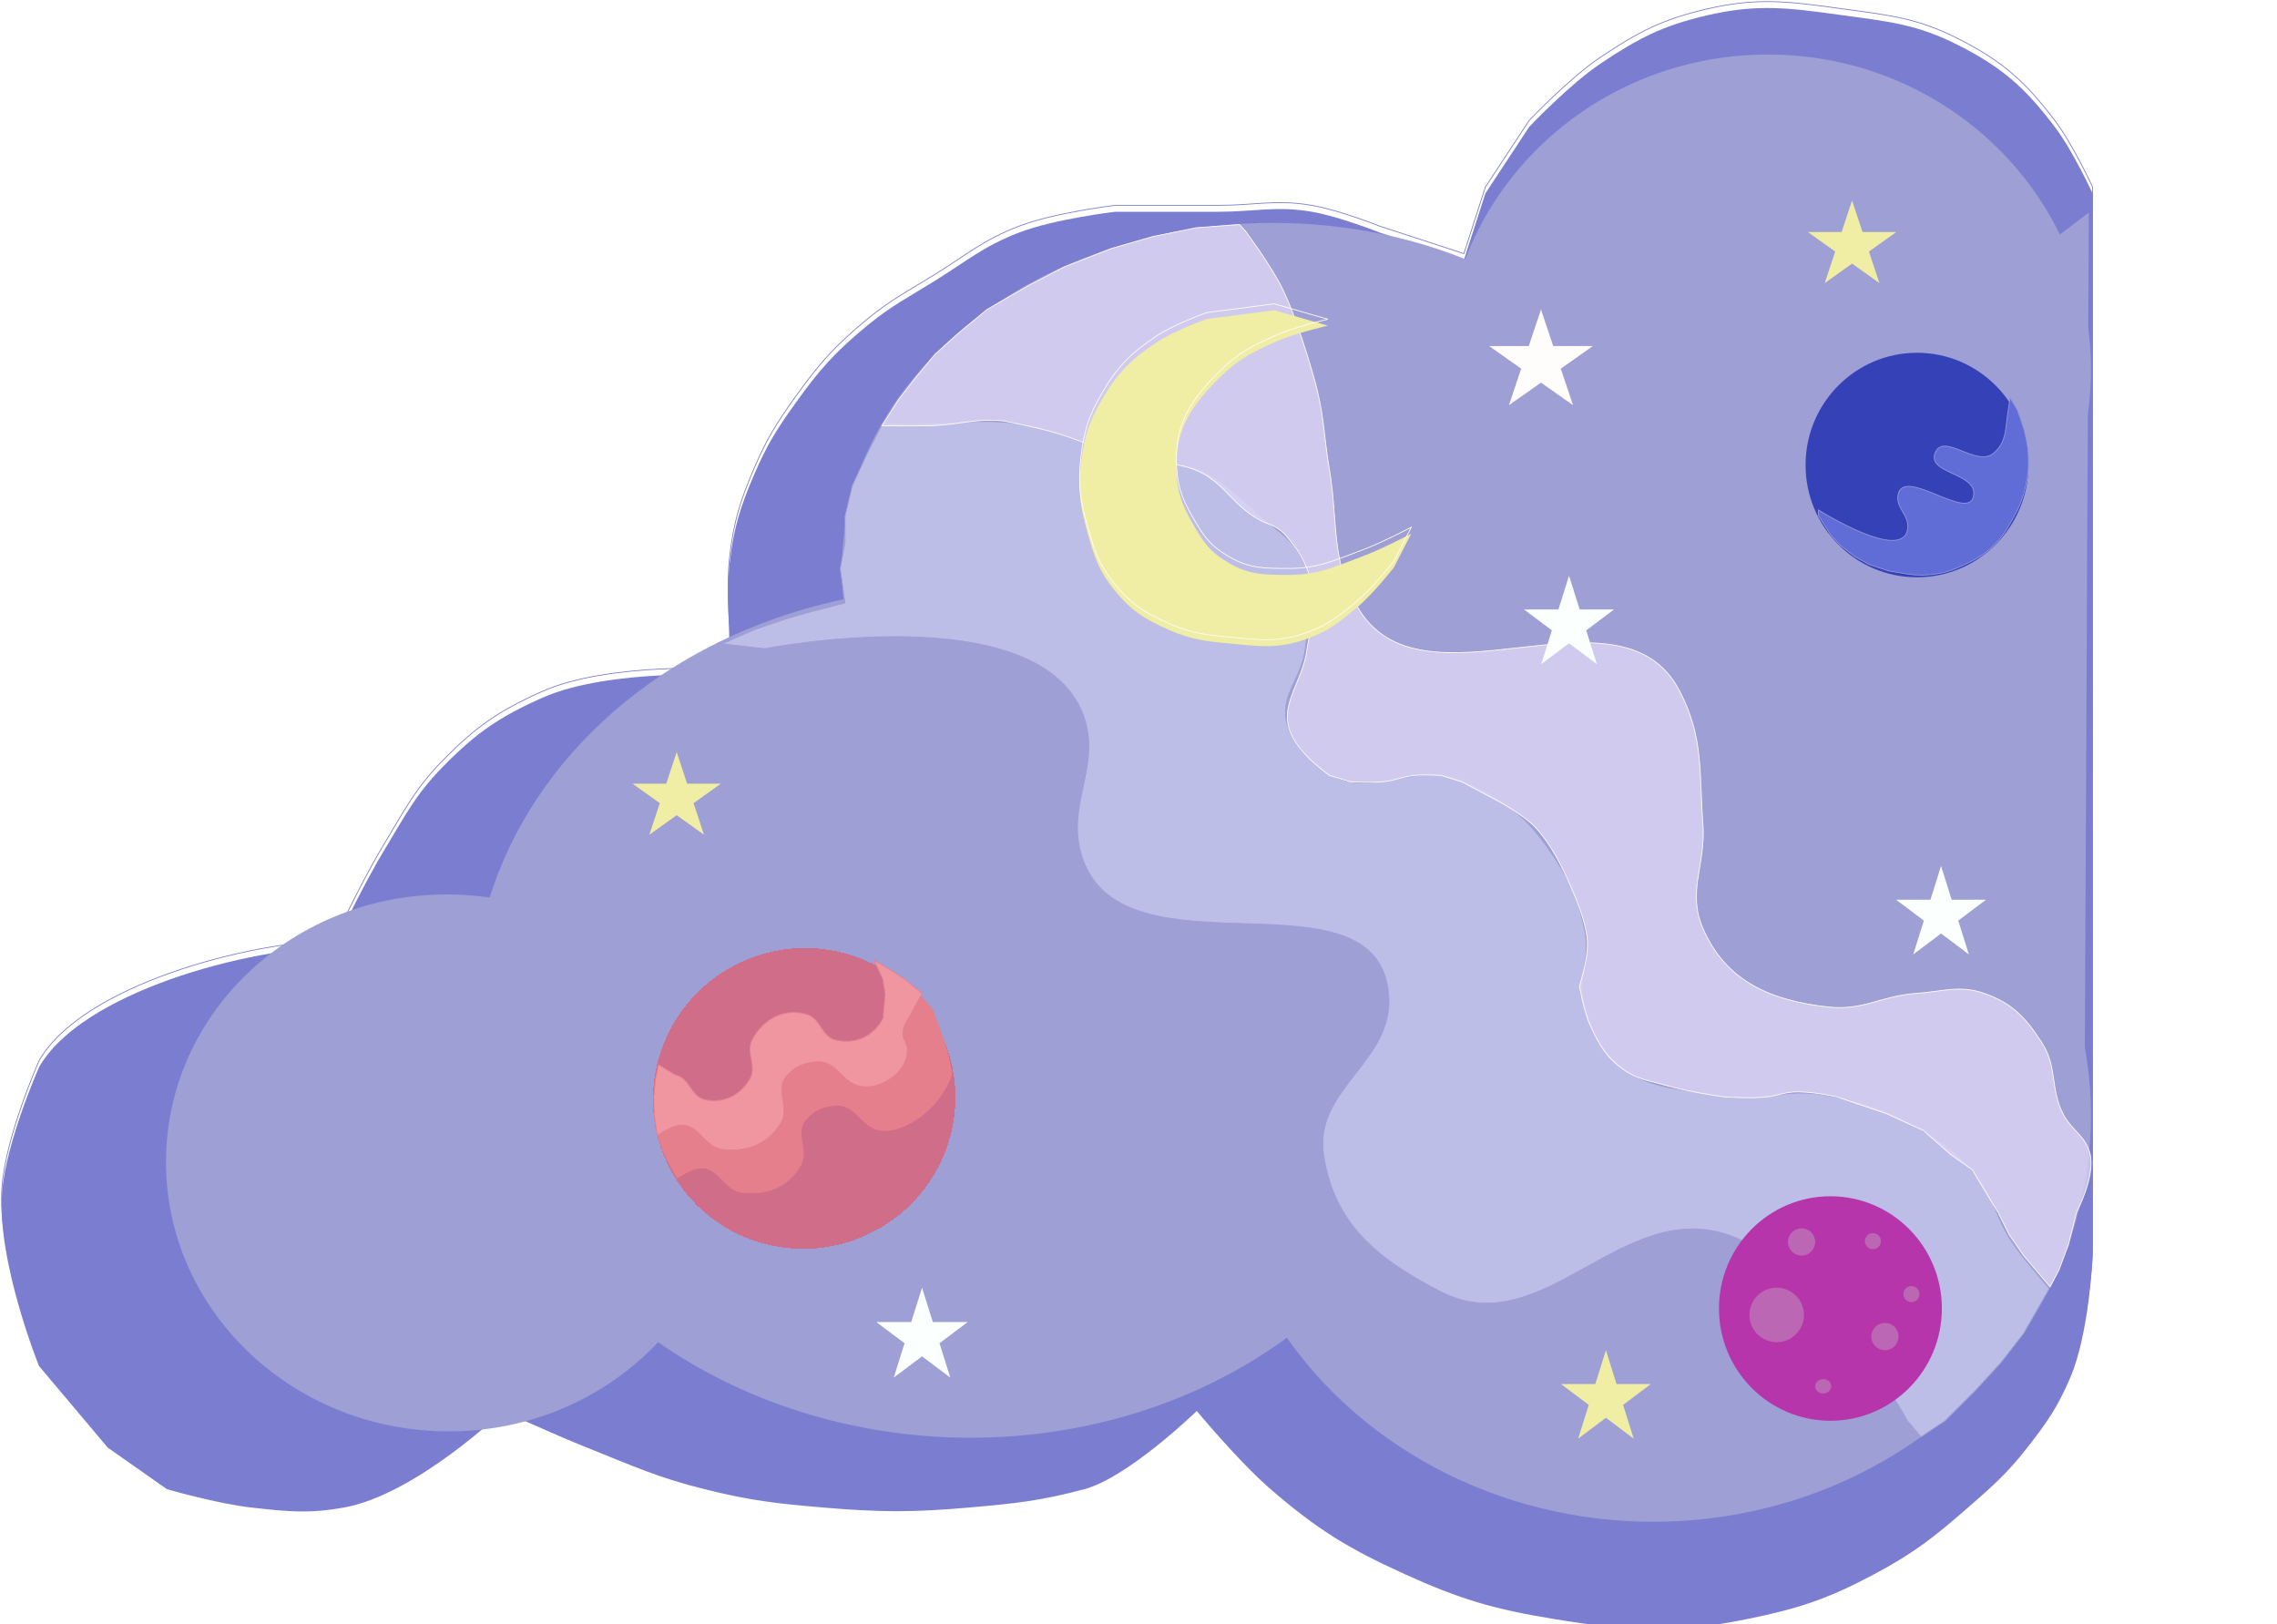 <svg width="1420" height="1013" viewBox="0 0 1420 1013" fill="none" xmlns="http://www.w3.org/2000/svg">
<g filter="url(#filter0_i_18_11)">
<path d="M1281.43 75.124C1292.75 90.011 1305 116.642 1305 116.642V779.896C1305 779.896 1302.9 827.577 1291.07 855.147C1283.23 873.442 1276.66 882.962 1264.29 898.742C1251.68 914.839 1242.84 922.584 1227.34 936.108C1206.32 954.444 1193.74 964.431 1168.95 977.626C1140.07 993.001 1121.94 999.117 1089.68 1005.65C1043.61 1014.98 1015.58 1013.2 969.167 1005.65C931.585 999.535 910.473 993.3 875.969 977.626C840.669 961.591 821.513 949.829 792.412 924.69C772.52 907.507 746.349 875.906 746.349 875.906C746.349 875.906 703.573 917.402 676.183 924.69C648.793 931.979 632.698 933.621 604.41 936.108C568.996 939.221 548.78 939.094 513.354 936.108C484.234 933.653 467.746 931.751 439.439 924.69C409.897 917.322 394.257 910.018 366.059 898.742C345.288 890.435 313.568 875.906 313.568 875.906C313.568 875.906 259.39 928.051 214.479 936.108C192.323 940.083 179.143 938.615 156.805 936.127L156.632 936.108C135.76 933.784 104.141 924.69 104.141 924.69L67.183 898.742L24.334 847.882C24.334 847.882 -2.099 782.536 1.302 739.415C3.789 707.882 24.334 661.569 24.334 661.569C50.344 615.436 152.775 586.795 214.479 586.088V573.342C214.479 573.342 228.774 543.998 239.653 526.115C252.645 504.759 258.936 491.624 276.611 473.699C297.019 453.001 311.474 442.982 338.207 431.143C380.2 412.546 454.972 417.13 454.972 417.13V391.181C454.972 391.181 453.002 364.503 454.972 347.587C457.596 325.058 461.5 312.441 470.505 291.538C478.265 273.523 484.237 263.982 495.679 247.943C510.685 226.909 520.591 215.684 540.671 199.16C555.938 186.596 566.135 181.596 582.985 171.135C603.045 158.681 613.354 149.542 635.476 141.034C657.8 132.449 695.465 128.06 695.465 128.06H759.739C782.539 128.06 795.663 124.226 818.122 128.06C835.184 130.972 860.436 141.034 860.436 141.034L912.927 158.16L926.317 116.642L953.634 75.124C953.634 75.124 978.742 48.637 998.09 35.682C1021.67 19.893 1036.69 12.053 1064.51 5.581C1096.08 -1.763 1115.77 0.935 1147.3 5.257L1149.67 5.581C1178.4 9.511 1195.72 11.188 1221.44 24.264C1248.97 38.254 1262.95 50.802 1281.43 75.124Z" fill="#7B7ED0"/>
</g>
<path d="M1281.43 75.124C1292.75 90.011 1305 116.642 1305 116.642V779.896C1305 779.896 1302.9 827.577 1291.07 855.147C1283.23 873.442 1276.66 882.962 1264.29 898.742C1251.68 914.839 1242.84 922.584 1227.34 936.108C1206.32 954.444 1193.74 964.431 1168.95 977.626C1140.07 993.001 1121.94 999.117 1089.68 1005.65C1043.61 1014.98 1015.58 1013.2 969.167 1005.65C931.585 999.535 910.473 993.3 875.969 977.626C840.669 961.591 821.513 949.829 792.412 924.69C772.52 907.507 746.349 875.906 746.349 875.906C746.349 875.906 703.573 917.402 676.183 924.69C648.793 931.979 632.698 933.621 604.41 936.108C568.996 939.221 548.78 939.094 513.354 936.108C484.234 933.653 467.746 931.751 439.439 924.69C409.897 917.322 394.257 910.018 366.059 898.742C345.288 890.435 313.568 875.906 313.568 875.906C313.568 875.906 259.39 928.051 214.479 936.108C192.323 940.083 179.143 938.615 156.805 936.127L156.632 936.108C135.76 933.784 104.141 924.69 104.141 924.69L67.183 898.742L24.334 847.882C24.334 847.882 -2.099 782.536 1.302 739.415C3.789 707.882 24.334 661.569 24.334 661.569C50.344 615.436 152.775 586.795 214.479 586.088V573.342C214.479 573.342 228.774 543.998 239.653 526.115C252.645 504.759 258.936 491.624 276.611 473.699C297.019 453.001 311.474 442.982 338.207 431.143C380.2 412.546 454.972 417.13 454.972 417.13V391.181C454.972 391.181 453.002 364.503 454.972 347.587C457.596 325.058 461.5 312.441 470.505 291.538C478.265 273.523 484.237 263.982 495.679 247.943C510.685 226.909 520.591 215.684 540.671 199.16C555.938 186.596 566.135 181.596 582.985 171.135C603.045 158.681 613.354 149.542 635.476 141.034C657.8 132.449 695.465 128.06 695.465 128.06H759.739C782.539 128.06 795.663 124.226 818.122 128.06C835.184 130.972 860.436 141.034 860.436 141.034L912.927 158.16L926.317 116.642L953.634 75.124C953.634 75.124 978.742 48.637 998.09 35.682C1021.67 19.893 1036.69 12.053 1064.51 5.581C1096.08 -1.763 1115.77 0.935 1147.3 5.257L1149.67 5.581C1178.4 9.511 1195.72 11.188 1221.44 24.264C1248.97 38.254 1262.95 50.802 1281.43 75.124Z" stroke="#7B7ED0" stroke-width="0.5"/>
<ellipse cx="279.227" cy="725.2" rx="175.723" ry="167.413" transform="rotate(1.918 279.227 725.2)" fill="#9D9FD5"/>
<ellipse cx="794" cy="355" rx="269" ry="216" fill="#9D9FD5"/>
<ellipse cx="602.178" cy="631.347" rx="307.475" ry="265.205" transform="rotate(1.918 602.178 631.347)" fill="#9D9FD5"/>
<ellipse cx="1031" cy="695.5" rx="273" ry="253.5" fill="#9D9FD5"/>
<path d="M950.608 399.954L1302.63 132.568L1300.07 670.676L950.608 399.954Z" fill="#9D9FD5"/>
<ellipse cx="1102.5" cy="230.5" rx="201.5" ry="196.5" fill="#9D9FD5"/>
<g filter="url(#filter1_d_18_11)">
<ellipse cx="1195.5" cy="286" rx="69.5" ry="70" fill="#3542B7"/>
</g>
<g filter="url(#filter2_d_18_11)">
<path d="M586.944 640.709C609.005 687.493 588.634 743.457 541.444 765.709C494.255 787.961 438.116 768.074 416.056 721.291C393.995 674.507 414.366 618.543 461.556 596.291C508.745 574.039 564.884 593.926 586.944 640.709Z" fill="#E65B6C" fill-opacity="0.7" shape-rendering="crispEdges"/>
</g>
<g filter="url(#filter3_b_18_11)">
<path d="M675 444.5C645.491 371.341 477 404.5 477 404.5L450.5 401.5L460.5 397L471 392.5L490 386L504 382L527 376L524 354.5L527 338.5V322L531.5 303L540.5 283.5L550.5 264H555.5H581.5C581.5 264 613.666 261.374 634 264C660.098 267.371 682.293 280.766 698.5 283.5L740 290.5C756.207 293.234 770.168 307.359 786.5 322C798.334 332.609 807.517 337.489 814 352C822.364 370.719 816.378 384.136 814 404.5C811.769 423.601 797.146 434.181 803 452.5C807.224 465.718 814.546 471.482 825.5 480C852.56 501.044 881.688 473.046 913 487C939.445 498.785 953.625 510.788 969.5 535C980.256 551.405 984.906 562.215 988.5 581.5C991.755 598.968 983.894 609.838 988.5 627C991.941 639.82 995.032 647.278 1003.5 657.5C1021.59 679.34 1043.56 678.125 1071.5 683C1097.47 687.531 1113.06 678.313 1139 683C1161.36 687.04 1174.24 690.783 1194 702C1210.2 711.198 1219.45 717.29 1231.5 731.5C1243.99 746.225 1244.08 759.074 1255 775C1263.09 786.797 1278 803.5 1278 803.5L1262 831.5L1248 849.5L1231.5 867.5L1213 886L1198 896L1189.5 886C1189.5 886 1137.72 791.676 1079 770.5C1011.46 746.142 962.356 838.334 898.5 805.5C859.587 785.491 832.172 763.745 825.5 720.5C819.048 678.68 869.694 662.153 866 620C858.873 538.669 701.025 612.384 675 535C663.734 501.501 688.221 477.276 675 444.5Z" fill="#BCBEE7"/>
<path d="M675 444.5C645.491 371.341 477 404.5 477 404.5L450.5 401.5L460.5 397L471 392.5L490 386L504 382L527 376L524 354.5L527 338.5V322L531.5 303L540.5 283.5L550.5 264H555.5H581.5C581.5 264 613.666 261.374 634 264C660.098 267.371 682.293 280.766 698.5 283.5L740 290.5C756.207 293.234 770.168 307.359 786.5 322C798.334 332.609 807.517 337.489 814 352C822.364 370.719 816.378 384.136 814 404.5C811.769 423.601 797.146 434.181 803 452.5C807.224 465.718 814.546 471.482 825.5 480C852.56 501.044 881.688 473.046 913 487C939.445 498.785 953.625 510.788 969.5 535C980.256 551.405 984.906 562.215 988.5 581.5C991.755 598.968 983.894 609.838 988.5 627C991.941 639.82 995.032 647.278 1003.5 657.5C1021.59 679.34 1043.56 678.125 1071.5 683C1097.47 687.531 1113.06 678.313 1139 683C1161.36 687.04 1174.24 690.783 1194 702C1210.2 711.198 1219.45 717.29 1231.5 731.5C1243.99 746.225 1244.08 759.074 1255 775C1263.09 786.797 1278 803.5 1278 803.5L1262 831.5L1248 849.5L1231.5 867.5L1213 886L1198 896L1189.5 886C1189.5 886 1137.72 791.676 1079 770.5C1011.46 746.142 962.356 838.334 898.5 805.5C859.587 785.491 832.172 763.745 825.5 720.5C819.048 678.68 869.694 662.153 866 620C858.873 538.669 701.025 612.384 675 535C663.734 501.501 688.221 477.276 675 444.5Z" stroke="#9D9FD5" stroke-width="0.5"/>
</g>
<g filter="url(#filter4_b_18_11)">
<path d="M799.5 179.5C792.252 164.957 777 144.5 777 144.5L773 140L746 142L719 147.5L693 155L663.5 166.5L641.5 178L615.5 193L598 207.5L583 221L571 235.5L560.5 249L550 265.5C550 265.5 568.288 265.801 580 265.5C597.996 265.038 608.096 260.624 626 262.5C626 262.5 646.025 266.253 658.5 270C669.444 273.287 686 280 686 280L713.5 287C713.5 287 732.64 288.326 744 292.5C763.355 299.612 767.766 314.872 786 324.5C790.402 326.825 793.486 327.056 797.5 330C801.398 332.859 803.026 335.189 806 339C810.306 344.518 812.448 347.982 815 354.5C817.765 361.561 818.37 365.944 819 373.5C820.046 386.051 816.751 393.028 815 405.5C812.028 426.672 796.159 440.521 806 459.5C808.696 464.7 811.043 467.18 815 471.5C819.864 476.81 829 483.5 829 483.5L842 487.5C842 487.5 854.533 488.291 862.5 487.5C870.426 486.713 874.565 484.19 882.5 483.5C888.725 482.959 898.5 483.5 898.5 483.5L911.5 487.5L937 501C937 501 948.998 508.026 955.5 514C969.31 526.688 980.5 555 980.5 555C980.5 555 989.796 574.903 990 588.5C990.158 599.03 985 615 985 615C985 615 987.719 630.81 992 640C997.59 652.001 1001.68 659.369 1012.5 667C1021.69 673.481 1028.71 673.851 1039.5 677C1053.07 680.957 1075 684 1075 684C1075 684 1091.53 685.217 1102 684C1108.31 683.266 1111.66 681.487 1118 681C1128.77 680.172 1145.5 684 1145.5 684L1176.5 694.5L1199.5 705L1216.5 720L1230 729.5L1237.5 742L1246 756L1253 770L1262 783L1278.5 802.5L1284 792L1290 776L1295 756C1295 756 1306.64 734.101 1303.5 720C1300.9 708.317 1291.9 705.183 1286.5 694.5C1278.42 678.508 1283.15 665.6 1273.5 650.5C1263.51 634.865 1255.02 625.596 1237.5 619.5C1221.82 614.046 1211.56 618.384 1195 619.5C1173.51 620.949 1161.92 630.316 1140.5 628C1104.57 624.115 1076.4 612.147 1062 579C1051.89 555.717 1063.91 539.312 1062 514C1059.52 481.189 1062.61 460.231 1047.5 431C1010.12 358.671 885.235 448.84 846 377.5C829.687 347.838 834.675 325.873 829 292.5C825.755 273.415 825.981 262.333 821.5 243.5C818.482 230.818 812 211.5 812 211.5C812 211.5 805.484 191.508 799.5 179.5Z" fill="#DED6F4" fill-opacity="0.78"/>
<path d="M799.5 179.5C792.252 164.957 777 144.5 777 144.5L773 140L746 142L719 147.5L693 155L663.5 166.5L641.5 178L615.5 193L598 207.5L583 221L571 235.5L560.5 249L550 265.5C550 265.5 568.288 265.801 580 265.5C597.996 265.038 608.096 260.624 626 262.5C626 262.5 646.025 266.253 658.5 270C669.444 273.287 686 280 686 280L713.5 287C713.5 287 732.64 288.326 744 292.5C763.355 299.612 767.766 314.872 786 324.5C790.402 326.825 793.486 327.056 797.5 330C801.398 332.859 803.026 335.189 806 339C810.306 344.518 812.448 347.982 815 354.5C817.765 361.561 818.37 365.944 819 373.5C820.046 386.051 816.751 393.028 815 405.5C812.028 426.672 796.159 440.521 806 459.5C808.696 464.7 811.043 467.18 815 471.5C819.864 476.81 829 483.5 829 483.5L842 487.5C842 487.5 854.533 488.291 862.5 487.5C870.426 486.713 874.565 484.19 882.5 483.5C888.725 482.959 898.5 483.5 898.5 483.5L911.5 487.5L937 501C937 501 948.998 508.026 955.5 514C969.31 526.688 980.5 555 980.5 555C980.5 555 989.796 574.903 990 588.5C990.158 599.03 985 615 985 615C985 615 987.719 630.81 992 640C997.59 652.001 1001.68 659.369 1012.5 667C1021.69 673.481 1028.71 673.851 1039.5 677C1053.07 680.957 1075 684 1075 684C1075 684 1091.53 685.217 1102 684C1108.31 683.266 1111.66 681.487 1118 681C1128.77 680.172 1145.5 684 1145.5 684L1176.5 694.5L1199.5 705L1216.5 720L1230 729.5L1237.5 742L1246 756L1253 770L1262 783L1278.5 802.5L1284 792L1290 776L1295 756C1295 756 1306.64 734.101 1303.5 720C1300.9 708.317 1291.9 705.183 1286.5 694.5C1278.42 678.508 1283.15 665.6 1273.5 650.5C1263.51 634.865 1255.02 625.596 1237.5 619.5C1221.82 614.046 1211.56 618.384 1195 619.5C1173.51 620.949 1161.92 630.316 1140.5 628C1104.57 624.115 1076.4 612.147 1062 579C1051.89 555.717 1063.91 539.312 1062 514C1059.52 481.189 1062.61 460.231 1047.5 431C1010.12 358.671 885.235 448.84 846 377.5C829.687 347.838 834.675 325.873 829 292.5C825.755 273.415 825.981 262.333 821.5 243.5C818.482 230.818 812 211.5 812 211.5C812 211.5 805.484 191.508 799.5 179.5Z" stroke="#FFFCFC" stroke-width="0.5"/>
</g>
<g filter="url(#filter5_i_18_11)">
<path d="M794.683 189.474L828.101 199.085C828.101 199.085 807.127 203.85 794.683 209.511C780.744 215.852 772.546 219.851 761.595 230.556C743.942 247.811 733.297 262.563 733.63 287.247C733.825 301.66 736.665 310.235 743.905 322.7C750.484 334.029 754.167 340.022 766.712 347.3C779.258 354.579 788.643 354.446 803.147 354.504C821.798 354.577 832.02 349.507 849.504 343.014C861.862 338.425 880.114 328.787 880.114 328.787L869.259 349.924C869.259 349.924 856.616 366.108 846.582 374.545C835.034 384.254 827.959 390.019 813.643 394.883C796.375 400.751 785.223 399.04 767.227 397.348C752.006 395.917 743.023 394.95 729.174 388.886C713.785 382.148 705.107 376.577 694.707 363.671C685.078 351.721 682.307 342.869 678.177 328.107C673.716 312.161 672.18 302.386 674.017 285.788C675.885 268.904 678.964 259.015 687.771 244.194C697.325 228.115 705.544 219.993 721.28 209.511C732.545 202.006 752.74 194.888 752.74 194.888L794.683 189.474Z" fill="#F0EDA5"/>
</g>
<path d="M794.683 189.474L828.101 199.085C828.101 199.085 807.127 203.85 794.683 209.511C780.744 215.852 772.546 219.851 761.595 230.556C743.942 247.811 733.297 262.563 733.63 287.247C733.825 301.66 736.665 310.235 743.905 322.7C750.484 334.029 754.167 340.022 766.712 347.3C779.258 354.579 788.643 354.446 803.147 354.504C821.798 354.577 832.02 349.507 849.504 343.014C861.862 338.425 880.114 328.787 880.114 328.787L869.259 349.924C869.259 349.924 856.616 366.108 846.582 374.545C835.034 384.254 827.959 390.019 813.643 394.883C796.375 400.751 785.223 399.04 767.227 397.348C752.006 395.917 743.023 394.95 729.174 388.886C713.785 382.148 705.107 376.577 694.707 363.671C685.078 351.721 682.307 342.869 678.177 328.107C673.716 312.161 672.18 302.386 674.017 285.788C675.885 268.904 678.964 259.015 687.771 244.194C697.325 228.115 705.544 219.993 721.28 209.511C732.545 202.006 752.74 194.888 752.74 194.888L794.683 189.474Z" stroke="#FFFCFC" stroke-width="0.5"/>
<path d="M1001.5 842L1008.12 863.075H1029.56L1012.22 876.1L1018.84 897.175L1001.5 884.15L984.16 897.175L990.783 876.1L973.444 863.075H994.877L1001.5 842Z" fill="#F0EDA5"/>
<path d="M1210.5 540L1217.12 561.075H1238.56L1221.22 574.1L1227.84 595.175L1210.5 582.15L1193.16 595.175L1199.78 574.1L1182.44 561.075H1203.88L1210.5 540Z" fill="#FBFFFD"/>
<path d="M961 193L968.633 215.802H993.336L973.351 229.895L980.985 252.698L961 238.605L941.015 252.698L948.649 229.895L928.664 215.802H953.367L961 193Z" fill="#FFFCFC"/>
<path d="M978.5 359L985.123 380.075H1006.56L989.217 393.1L995.84 414.175L978.5 401.15L961.16 414.175L967.783 393.1L950.444 380.075H971.877L978.5 359Z" fill="#FBFFFD"/>
<path d="M575 803L581.735 824.42H603.532L585.898 837.659L592.634 859.08L575 845.841L557.366 859.08L564.102 837.659L546.468 824.42H568.265L575 803Z" fill="#FBFFFD"/>
<path d="M1155 125L1161.51 144.693H1182.58L1165.53 156.864L1172.05 176.557L1155 164.386L1137.95 176.557L1144.47 156.864L1127.42 144.693H1148.49L1155 125Z" fill="#F0EDA5"/>
<path d="M433.146 696.821C425.137 695.061 411.926 699.833 411.926 699.833L408.642 699.9L410.77 709.372L413.181 717.066L415.767 722.729L422.305 734.637C422.305 734.637 430.167 729.185 435.986 728.39C448.102 726.736 451.165 742.462 463.337 743.634C478.537 745.098 490.843 740.362 498.907 727.394C505.017 717.568 494.873 706.635 502.567 697.992C508.034 691.85 513.508 689.67 521.72 689.247C533.817 688.624 536.709 702.468 548.614 704.699C560.52 706.931 578.45 696.323 588.077 681.186C593.32 672.941 593.5 669 593.5 669L591 657L588.077 647.5L581.618 629.719L574.528 621.414C574.528 621.414 565.35 630.87 562.658 637.69C559.107 646.688 566.99 653.947 562.394 662.46C556.442 673.485 545.4 678.675 533.209 675.785C523.875 673.573 524.01 662.145 514.775 659.552C501.015 655.688 488.456 662.275 481.485 674.751C476.591 683.508 484.816 691.912 479.397 700.354C473.157 710.074 463.854 714.716 452.491 712.638C442.892 710.883 442.976 698.981 433.146 696.821Z" fill="#E67F8C" stroke="#E67F8C" stroke-width="0.5"/>
<path d="M440.225 685.904C430.575 684.191 430.649 672.268 420.766 670.151L410.631 663.932L408.742 673.064L407.689 684.015L407.968 695.454L409.903 708.086C409.903 708.086 417.802 702.586 423.65 701.763C435.826 700.048 438.919 715.787 451.153 716.903C466.432 718.298 478.796 713.494 486.889 700.465C493.022 690.593 482.816 679.688 490.541 670.994C496.03 664.815 501.53 662.605 509.783 662.143C521.941 661.461 524.86 675.315 536.828 677.494C548.796 679.673 565.947 669.115 565.867 654.772C565.842 650.399 562.882 648.299 563.094 643.929C563.348 638.671 566.122 636.266 568.468 631.542C570.841 626.766 575.175 619.643 575.175 619.643L564.464 610.799L556.548 605.627L545.093 598.777L546.975 602.869L550.478 610.485L552.01 619.833L550.64 635.115C544.667 646.188 533.574 651.439 521.318 648.602C511.935 646.43 512.061 634.981 502.776 632.428C488.943 628.623 476.326 635.281 469.331 647.812C464.421 656.608 472.695 664.987 467.256 673.47C460.993 683.237 451.647 687.931 440.225 685.904Z" fill="#EF96A1" stroke="#E67F8C" stroke-width="0.5"/>
<path d="M1243.42 282.5C1251.82 275.219 1250.49 266.444 1252.45 255.5C1252.97 252.589 1253.5 248 1253.5 248L1258 255.5C1258 255.5 1261.61 264.793 1262.99 271C1264.28 276.769 1264.87 280.091 1265 286C1265.16 293.071 1264.64 297.121 1262.99 304C1261.04 312.186 1259.06 316.65 1254.96 324C1251.21 330.729 1248.92 334.611 1243.42 340C1237.36 345.925 1233 348.376 1225.35 352C1218.46 355.261 1214.32 356.894 1206.78 358C1200.18 358.968 1194.42 358.781 1189.71 358L1177.67 356L1165.62 352L1156.59 347L1147.55 340L1142.03 334L1137.51 327L1134 321.5V318C1134 318 1187.2 351.574 1189.71 329.5C1190.68 321.023 1182.06 316.874 1183.69 308.5C1187.21 290.415 1229.08 326.838 1230.87 308.5C1232.21 294.723 1201.72 295.387 1206.78 282.5C1212 269.179 1232.6 291.87 1243.42 282.5Z" fill="#616DD6" stroke="#9396DB" stroke-width="0.5"/>
<g filter="url(#filter6_d_18_11)">
<ellipse cx="1141.5" cy="812" rx="69.5" ry="70" fill="#B735AA"/>
</g>
<circle cx="1123.5" cy="774.5" r="8.5" fill="#BC67B4"/>
<circle cx="1168" cy="774" r="5" fill="#BC67B4"/>
<circle cx="1192" cy="807" r="5" fill="#BC67B4"/>
<ellipse cx="1137" cy="864.5" rx="5" ry="4.5" fill="#BC67B4"/>
<circle cx="1108" cy="820" r="17" fill="#BC67B4"/>
<circle cx="1175.5" cy="833.5" r="8.5" fill="#BC67B4"/>
<path d="M422 469L428.511 488.693H449.581L432.535 500.864L439.046 520.557L422 508.386L404.954 520.557L411.465 500.864L394.419 488.693H415.489L422 469Z" fill="#F0EDA5"/>
<defs>
<filter id="filter0_i_18_11" x="0.75" y="0.75" width="1304.5" height="1015.5" filterUnits="userSpaceOnUse" color-interpolation-filters="sRGB">
<feFlood flood-opacity="0" result="BackgroundImageFix"/>
<feBlend mode="normal" in="SourceGraphic" in2="BackgroundImageFix" result="shape"/>
<feColorMatrix in="SourceAlpha" type="matrix" values="0 0 0 0 0 0 0 0 0 0 0 0 0 0 0 0 0 0 127 0" result="hardAlpha"/>
<feOffset dy="4"/>
<feGaussianBlur stdDeviation="2"/>
<feComposite in2="hardAlpha" operator="arithmetic" k2="-1" k3="1"/>
<feColorMatrix type="matrix" values="0 0 0 0 0 0 0 0 0 0 0 0 0 0 0 0 0 0 0.25 0"/>
<feBlend mode="normal" in2="shape" result="effect1_innerShadow_18_11"/>
</filter>
<filter id="filter1_d_18_11" x="1122" y="216" width="147" height="148" filterUnits="userSpaceOnUse" color-interpolation-filters="sRGB">
<feFlood flood-opacity="0" result="BackgroundImageFix"/>
<feColorMatrix in="SourceAlpha" type="matrix" values="0 0 0 0 0 0 0 0 0 0 0 0 0 0 0 0 0 0 127 0" result="hardAlpha"/>
<feOffset dy="4"/>
<feGaussianBlur stdDeviation="2"/>
<feComposite in2="hardAlpha" operator="out"/>
<feColorMatrix type="matrix" values="0 0 0 0 0 0 0 0 0 0 0 0 0 0 0 0 0 0 0.25 0"/>
<feBlend mode="normal" in2="BackgroundImageFix" result="effect1_dropShadow_18_11"/>
<feBlend mode="normal" in="SourceGraphic" in2="effect1_dropShadow_18_11" result="shape"/>
</filter>
<filter id="filter2_d_18_11" x="403.158" y="587.175" width="196.685" height="195.65" filterUnits="userSpaceOnUse" color-interpolation-filters="sRGB">
<feFlood flood-opacity="0" result="BackgroundImageFix"/>
<feColorMatrix in="SourceAlpha" type="matrix" values="0 0 0 0 0 0 0 0 0 0 0 0 0 0 0 0 0 0 127 0" result="hardAlpha"/>
<feOffset dy="4"/>
<feGaussianBlur stdDeviation="2"/>
<feComposite in2="hardAlpha" operator="out"/>
<feColorMatrix type="matrix" values="0 0 0 0 0 0 0 0 0 0 0 0 0 0 0 0 0 0 0.25 0"/>
<feBlend mode="normal" in2="BackgroundImageFix" result="effect1_dropShadow_18_11"/>
<feBlend mode="normal" in="SourceGraphic" in2="effect1_dropShadow_18_11" result="shape"/>
</filter>
<filter id="filter3_b_18_11" x="445.567" y="258.583" width="836.74" height="641.749" filterUnits="userSpaceOnUse" color-interpolation-filters="sRGB">
<feFlood flood-opacity="0" result="BackgroundImageFix"/>
<feGaussianBlur in="BackgroundImageFix" stdDeviation="2"/>
<feComposite in2="SourceAlpha" operator="in" result="effect1_backgroundBlur_18_11"/>
<feBlend mode="normal" in="SourceGraphic" in2="effect1_backgroundBlur_18_11" result="shape"/>
</filter>
<filter id="filter4_b_18_11" x="545.549" y="135.742" width="762.737" height="671.203" filterUnits="userSpaceOnUse" color-interpolation-filters="sRGB">
<feFlood flood-opacity="0" result="BackgroundImageFix"/>
<feGaussianBlur in="BackgroundImageFix" stdDeviation="2"/>
<feComposite in2="SourceAlpha" operator="in" result="effect1_backgroundBlur_18_11"/>
<feBlend mode="normal" in="SourceGraphic" in2="effect1_backgroundBlur_18_11" result="shape"/>
</filter>
<filter id="filter5_i_18_11" x="673.007" y="189.219" width="207.692" height="213.988" filterUnits="userSpaceOnUse" color-interpolation-filters="sRGB">
<feFlood flood-opacity="0" result="BackgroundImageFix"/>
<feBlend mode="normal" in="SourceGraphic" in2="BackgroundImageFix" result="shape"/>
<feColorMatrix in="SourceAlpha" type="matrix" values="0 0 0 0 0 0 0 0 0 0 0 0 0 0 0 0 0 0 127 0" result="hardAlpha"/>
<feOffset dy="4"/>
<feGaussianBlur stdDeviation="2"/>
<feComposite in2="hardAlpha" operator="arithmetic" k2="-1" k3="1"/>
<feColorMatrix type="matrix" values="0 0 0 0 0 0 0 0 0 0 0 0 0 0 0 0 0 0 0.25 0"/>
<feBlend mode="normal" in2="shape" result="effect1_innerShadow_18_11"/>
</filter>
<filter id="filter6_d_18_11" x="1068" y="742" width="147" height="148" filterUnits="userSpaceOnUse" color-interpolation-filters="sRGB">
<feFlood flood-opacity="0" result="BackgroundImageFix"/>
<feColorMatrix in="SourceAlpha" type="matrix" values="0 0 0 0 0 0 0 0 0 0 0 0 0 0 0 0 0 0 127 0" result="hardAlpha"/>
<feOffset dy="4"/>
<feGaussianBlur stdDeviation="2"/>
<feComposite in2="hardAlpha" operator="out"/>
<feColorMatrix type="matrix" values="0 0 0 0 0 0 0 0 0 0 0 0 0 0 0 0 0 0 0.25 0"/>
<feBlend mode="normal" in2="BackgroundImageFix" result="effect1_dropShadow_18_11"/>
<feBlend mode="normal" in="SourceGraphic" in2="effect1_dropShadow_18_11" result="shape"/>
</filter>
</defs>
</svg>

